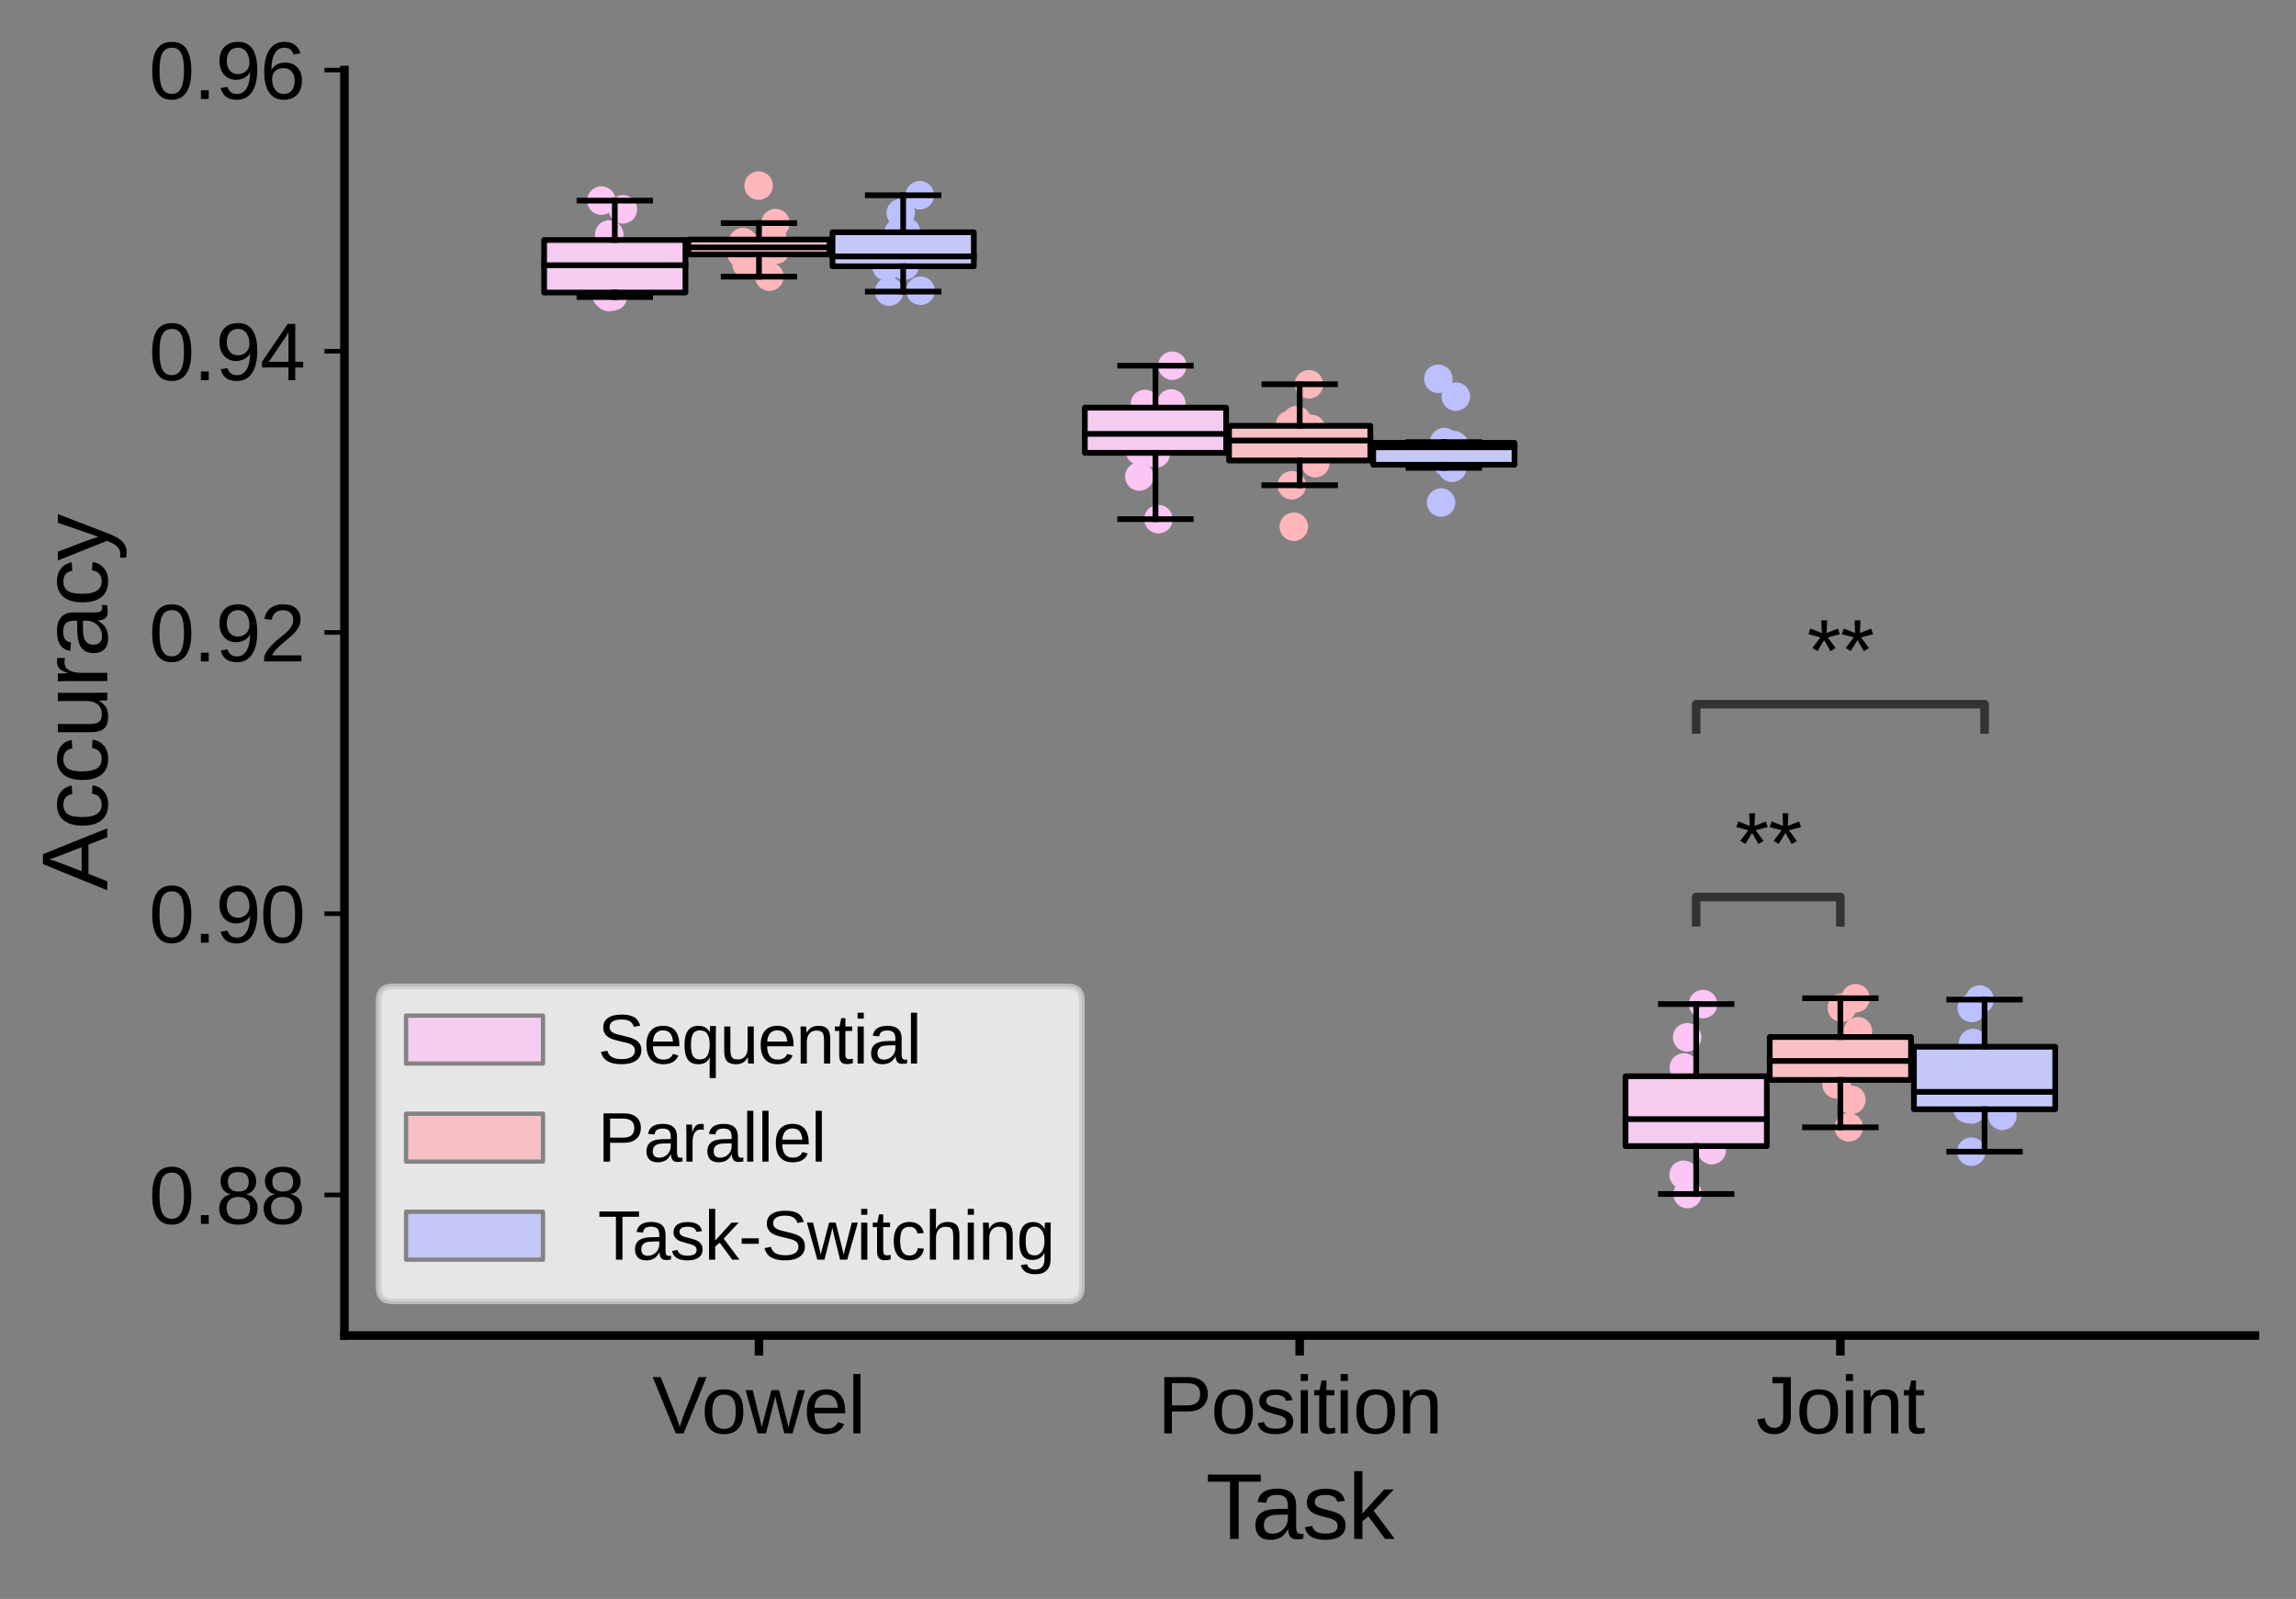<?xml version="1.0" encoding="utf-8" standalone="no"?>
<!DOCTYPE svg PUBLIC "-//W3C//DTD SVG 1.1//EN"
  "http://www.w3.org/Graphics/SVG/1.1/DTD/svg11.dtd">
<svg xmlns:xlink="http://www.w3.org/1999/xlink" width="402.36pt" height="280.198pt" viewBox="0 0 402.36 280.198" xmlns="http://www.w3.org/2000/svg" version="1.1">
 <rect x="0" y="0" width="402.36" height="280.198" fill="#808080" stroke="none"/>
 <defs>
  <style type="text/css">*{stroke-linejoin: round; stroke-linecap: butt}</style>
 </defs>
 <g id="figure_1">
  <g id="patch_1">
   <path d="M 0 280.198 
L 402.36 280.198 
L 402.36 0 
L 0 0 
L 0 280.198 
z
" style="fill: none"/>
  </g>
  <g id="axes_1">
   <g id="patch_2">
    <path d="M 60.36 234.033 
L 395.16 234.033 
L 395.16 12.273 
L 60.36 12.273 
L 60.36 234.033 
z
" style="fill: none"/>
   </g>
   <g id="PathCollection_1">
    <defs>
     <path id="C0_0_2c1770c66d" d="M 0 2.5 
C 0.663 2.5 1.299 2.237 1.768 1.768 
C 2.237 1.299 2.5 0.663 2.5 -0 
C 2.5 -0.663 2.237 -1.299 1.768 -1.768 
C 1.299 -2.237 0.663 -2.5 0 -2.5 
C -0.663 -2.5 -1.299 -2.237 -1.768 -1.768 
C -2.237 -1.299 -2.5 -0.663 -2.5 0 
C -2.5 0.663 -2.237 1.299 -1.768 1.768 
C -1.299 2.237 -0.663 2.5 0 2.5 
z
"/>
    </defs>
    <g clip-path="url(#pf66faf4eb3)">
     <use xlink:href="#C0_0_2c1770c66d" x="106.767" y="41.099" style="fill: #fbc5f4"/>
    </g>
    <g clip-path="url(#pf66faf4eb3)">
     <use xlink:href="#C0_0_2c1770c66d" x="106.817" y="50.22" style="fill: #fbc5f4"/>
    </g>
    <g clip-path="url(#pf66faf4eb3)">
     <use xlink:href="#C0_0_2c1770c66d" x="106.615" y="47.174" style="fill: #fbc5f4"/>
    </g>
    <g clip-path="url(#pf66faf4eb3)">
     <use xlink:href="#C0_0_2c1770c66d" x="105.384" y="35.152" style="fill: #fbc5f4"/>
    </g>
    <g clip-path="url(#pf66faf4eb3)">
     <use xlink:href="#C0_0_2c1770c66d" x="109.16" y="36.686" style="fill: #fbc5f4"/>
    </g>
    <g clip-path="url(#pf66faf4eb3)">
     <use xlink:href="#C0_0_2c1770c66d" x="106.223" y="51.611" style="fill: #fbc5f4"/>
    </g>
    <g clip-path="url(#pf66faf4eb3)">
     <use xlink:href="#C0_0_2c1770c66d" x="107.408" y="51.945" style="fill: #fbc5f4"/>
    </g>
    <g clip-path="url(#pf66faf4eb3)">
     <use xlink:href="#C0_0_2c1770c66d" x="109.134" y="44.919" style="fill: #fbc5f4"/>
    </g>
    <g clip-path="url(#pf66faf4eb3)">
     <use xlink:href="#C0_0_2c1770c66d" x="110.571" y="45.788" style="fill: #fbc5f4"/>
    </g>
    <g clip-path="url(#pf66faf4eb3)">
     <use xlink:href="#C0_0_2c1770c66d" x="106.69" y="52.05" style="fill: #fbc5f4"/>
    </g>
   </g>
   <g id="PathCollection_2">
    <defs>
     <path id="C1_0_e99f016b3d" d="M 0 2.5 
C 0.663 2.5 1.299 2.237 1.768 1.768 
C 2.237 1.299 2.5 0.663 2.5 -0 
C 2.5 -0.663 2.237 -1.299 1.768 -1.768 
C 1.299 -2.237 0.663 -2.5 0 -2.5 
C -0.663 -2.5 -1.299 -2.237 -1.768 -1.768 
C -2.237 -1.299 -2.5 -0.663 -2.5 0 
C -2.5 0.663 -2.237 1.299 -1.768 1.768 
C -1.299 2.237 -0.663 2.5 0 2.5 
z
"/>
    </defs>
    <g clip-path="url(#pf66faf4eb3)">
     <use xlink:href="#C1_0_e99f016b3d" x="135.886" y="39.093" style="fill: #ffb7bc"/>
    </g>
    <g clip-path="url(#pf66faf4eb3)">
     <use xlink:href="#C1_0_e99f016b3d" x="133.154" y="44.652" style="fill: #ffb7bc"/>
    </g>
    <g clip-path="url(#pf66faf4eb3)">
     <use xlink:href="#C1_0_e99f016b3d" x="134.835" y="48.478" style="fill: #ffb7bc"/>
    </g>
    <g clip-path="url(#pf66faf4eb3)">
     <use xlink:href="#C1_0_e99f016b3d" x="132.936" y="32.527" style="fill: #ffb7bc"/>
    </g>
    <g clip-path="url(#pf66faf4eb3)">
     <use xlink:href="#C1_0_e99f016b3d" x="130.829" y="46.269" style="fill: #ffb7bc"/>
    </g>
    <g clip-path="url(#pf66faf4eb3)">
     <use xlink:href="#C1_0_e99f016b3d" x="130.756" y="42.955" style="fill: #ffb7bc"/>
    </g>
    <g clip-path="url(#pf66faf4eb3)">
     <use xlink:href="#C1_0_e99f016b3d" x="135.952" y="43.753" style="fill: #ffb7bc"/>
    </g>
    <g clip-path="url(#pf66faf4eb3)">
     <use xlink:href="#C1_0_e99f016b3d" x="130.194" y="42.427" style="fill: #ffb7bc"/>
    </g>
    <g clip-path="url(#pf66faf4eb3)">
     <use xlink:href="#C1_0_e99f016b3d" x="129.95" y="44.38" style="fill: #ffb7bc"/>
    </g>
    <g clip-path="url(#pf66faf4eb3)">
     <use xlink:href="#C1_0_e99f016b3d" x="135.36" y="41.832" style="fill: #ffb7bc"/>
    </g>
   </g>
   <g id="PathCollection_3">
    <defs>
     <path id="C2_0_ebc95c1032" d="M 0 2.5 
C 0.663 2.5 1.299 2.237 1.768 1.768 
C 2.237 1.299 2.5 0.663 2.5 -0 
C 2.5 -0.663 2.237 -1.299 1.768 -1.768 
C 1.299 -2.237 0.663 -2.5 0 -2.5 
C -0.663 -2.5 -1.299 -2.237 -1.768 -1.768 
C -2.237 -1.299 -2.5 -0.663 -2.5 0 
C -2.5 0.663 -2.237 1.299 -1.768 1.768 
C -1.299 2.237 -0.663 2.5 0 2.5 
z
"/>
    </defs>
    <g clip-path="url(#pf66faf4eb3)">
     <use xlink:href="#C2_0_ebc95c1032" x="157.437" y="40.823" style="fill: #bdc0ff"/>
    </g>
    <g clip-path="url(#pf66faf4eb3)">
     <use xlink:href="#C2_0_ebc95c1032" x="155.814" y="51.101" style="fill: #bdc0ff"/>
    </g>
    <g clip-path="url(#pf66faf4eb3)">
     <use xlink:href="#C2_0_ebc95c1032" x="161.319" y="50.946" style="fill: #bdc0ff"/>
    </g>
    <g clip-path="url(#pf66faf4eb3)">
     <use xlink:href="#C2_0_ebc95c1032" x="161.183" y="34.217" style="fill: #bdc0ff"/>
    </g>
    <g clip-path="url(#pf66faf4eb3)">
     <use xlink:href="#C2_0_ebc95c1032" x="157.847" y="37.329" style="fill: #bdc0ff"/>
    </g>
    <g clip-path="url(#pf66faf4eb3)">
     <use xlink:href="#C2_0_ebc95c1032" x="158.209" y="43.939" style="fill: #bdc0ff"/>
    </g>
    <g clip-path="url(#pf66faf4eb3)">
     <use xlink:href="#C2_0_ebc95c1032" x="155.359" y="46.705" style="fill: #bdc0ff"/>
    </g>
    <g clip-path="url(#pf66faf4eb3)">
     <use xlink:href="#C2_0_ebc95c1032" x="158.547" y="46.532" style="fill: #bdc0ff"/>
    </g>
    <g clip-path="url(#pf66faf4eb3)">
     <use xlink:href="#C2_0_ebc95c1032" x="155.867" y="45.931" style="fill: #bdc0ff"/>
    </g>
    <g clip-path="url(#pf66faf4eb3)">
     <use xlink:href="#C2_0_ebc95c1032" x="158.802" y="40.662" style="fill: #bdc0ff"/>
    </g>
   </g>
   <g id="PathCollection_4">
    <defs>
     <path id="C3_0_8f292980c6" d="M 0 2.5 
C 0.663 2.5 1.299 2.237 1.768 1.768 
C 2.237 1.299 2.5 0.663 2.5 -0 
C 2.5 -0.663 2.237 -1.299 1.768 -1.768 
C 1.299 -2.237 0.663 -2.5 0 -2.5 
C -0.663 -2.5 -1.299 -2.237 -1.768 -1.768 
C -2.237 -1.299 -2.5 -0.663 -2.5 0 
C -2.5 0.663 -2.237 1.299 -1.768 1.768 
C -1.299 2.237 -0.663 2.5 0 2.5 
z
"/>
    </defs>
    <g clip-path="url(#pf66faf4eb3)">
     <use xlink:href="#C3_0_8f292980c6" x="205.437" y="73.378" style="fill: #fbc5f4"/>
    </g>
    <g clip-path="url(#pf66faf4eb3)">
     <use xlink:href="#C3_0_8f292980c6" x="199.663" y="83.499" style="fill: #fbc5f4"/>
    </g>
    <g clip-path="url(#pf66faf4eb3)">
     <use xlink:href="#C3_0_8f292980c6" x="202.545" y="79.471" style="fill: #fbc5f4"/>
    </g>
    <g clip-path="url(#pf66faf4eb3)">
     <use xlink:href="#C3_0_8f292980c6" x="204.574" y="75.898" style="fill: #fbc5f4"/>
    </g>
    <g clip-path="url(#pf66faf4eb3)">
     <use xlink:href="#C3_0_8f292980c6" x="205.442" y="64.085" style="fill: #fbc5f4"/>
    </g>
    <g clip-path="url(#pf66faf4eb3)">
     <use xlink:href="#C3_0_8f292980c6" x="203.944" y="76.165" style="fill: #fbc5f4"/>
    </g>
    <g clip-path="url(#pf66faf4eb3)">
     <use xlink:href="#C3_0_8f292980c6" x="205.251" y="70.701" style="fill: #fbc5f4"/>
    </g>
    <g clip-path="url(#pf66faf4eb3)">
     <use xlink:href="#C3_0_8f292980c6" x="203.006" y="90.973" style="fill: #fbc5f4"/>
    </g>
    <g clip-path="url(#pf66faf4eb3)">
     <use xlink:href="#C3_0_8f292980c6" x="199.752" y="79.012" style="fill: #fbc5f4"/>
    </g>
    <g clip-path="url(#pf66faf4eb3)">
     <use xlink:href="#C3_0_8f292980c6" x="200.644" y="70.791" style="fill: #fbc5f4"/>
    </g>
   </g>
   <g id="PathCollection_5">
    <defs>
     <path id="C4_0_1e01e821e0" d="M 0 2.5 
C 0.663 2.5 1.299 2.237 1.768 1.768 
C 2.237 1.299 2.5 0.663 2.5 -0 
C 2.5 -0.663 2.237 -1.299 1.768 -1.768 
C 1.299 -2.237 0.663 -2.5 0 -2.5 
C -0.663 -2.5 -1.299 -2.237 -1.768 -1.768 
C -2.237 -1.299 -2.5 -0.663 -2.5 0 
C -2.5 0.663 -2.237 1.299 -1.768 1.768 
C -1.299 2.237 -0.663 2.5 0 2.5 
z
"/>
    </defs>
    <g clip-path="url(#pf66faf4eb3)">
     <use xlink:href="#C4_0_1e01e821e0" x="227.231" y="73.628" style="fill: #ffb7bc"/>
    </g>
    <g clip-path="url(#pf66faf4eb3)">
     <use xlink:href="#C4_0_1e01e821e0" x="226.048" y="74.444" style="fill: #ffb7bc"/>
    </g>
    <g clip-path="url(#pf66faf4eb3)">
     <use xlink:href="#C4_0_1e01e821e0" x="229.767" y="75.139" style="fill: #ffb7bc"/>
    </g>
    <g clip-path="url(#pf66faf4eb3)">
     <use xlink:href="#C4_0_1e01e821e0" x="225.295" y="77.152" style="fill: #ffb7bc"/>
    </g>
    <g clip-path="url(#pf66faf4eb3)">
     <use xlink:href="#C4_0_1e01e821e0" x="229.391" y="67.335" style="fill: #ffb7bc"/>
    </g>
    <g clip-path="url(#pf66faf4eb3)">
     <use xlink:href="#C4_0_1e01e821e0" x="228.171" y="77.242" style="fill: #ffb7bc"/>
    </g>
    <g clip-path="url(#pf66faf4eb3)">
     <use xlink:href="#C4_0_1e01e821e0" x="226.38" y="85.032" style="fill: #ffb7bc"/>
    </g>
    <g clip-path="url(#pf66faf4eb3)">
     <use xlink:href="#C4_0_1e01e821e0" x="226.731" y="92.302" style="fill: #ffb7bc"/>
    </g>
    <g clip-path="url(#pf66faf4eb3)">
     <use xlink:href="#C4_0_1e01e821e0" x="230.489" y="81.163" style="fill: #ffb7bc"/>
    </g>
    <g clip-path="url(#pf66faf4eb3)">
     <use xlink:href="#C4_0_1e01e821e0" x="229.488" y="79.301" style="fill: #ffb7bc"/>
    </g>
   </g>
   <g id="PathCollection_6">
    <defs>
     <path id="C5_0_9af776d0d1" d="M 0 2.5 
C 0.663 2.5 1.299 2.237 1.768 1.768 
C 2.237 1.299 2.5 0.663 2.5 -0 
C 2.5 -0.663 2.237 -1.299 1.768 -1.768 
C 1.299 -2.237 0.663 -2.5 0 -2.5 
C -0.663 -2.5 -1.299 -2.237 -1.768 -1.768 
C -2.237 -1.299 -2.5 -0.663 -2.5 0 
C -2.5 0.663 -2.237 1.299 -1.768 1.768 
C -1.299 2.237 -0.663 2.5 0 2.5 
z
"/>
    </defs>
    <g clip-path="url(#pf66faf4eb3)">
     <use xlink:href="#C5_0_9af776d0d1" x="252.051" y="66.378" style="fill: #bdc0ff"/>
    </g>
    <g clip-path="url(#pf66faf4eb3)">
     <use xlink:href="#C5_0_9af776d0d1" x="252.662" y="78.448" style="fill: #bdc0ff"/>
    </g>
    <g clip-path="url(#pf66faf4eb3)">
     <use xlink:href="#C5_0_9af776d0d1" x="254.552" y="81.622" style="fill: #bdc0ff"/>
    </g>
    <g clip-path="url(#pf66faf4eb3)">
     <use xlink:href="#C5_0_9af776d0d1" x="254.488" y="81.976" style="fill: #bdc0ff"/>
    </g>
    <g clip-path="url(#pf66faf4eb3)">
     <use xlink:href="#C5_0_9af776d0d1" x="255.123" y="69.496" style="fill: #bdc0ff"/>
    </g>
    <g clip-path="url(#pf66faf4eb3)">
     <use xlink:href="#C5_0_9af776d0d1" x="253.424" y="80.892" style="fill: #bdc0ff"/>
    </g>
    <g clip-path="url(#pf66faf4eb3)">
     <use xlink:href="#C5_0_9af776d0d1" x="253.094" y="77.475" style="fill: #bdc0ff"/>
    </g>
    <g clip-path="url(#pf66faf4eb3)">
     <use xlink:href="#C5_0_9af776d0d1" x="252.538" y="88.062" style="fill: #bdc0ff"/>
    </g>
    <g clip-path="url(#pf66faf4eb3)">
     <use xlink:href="#C5_0_9af776d0d1" x="255.018" y="78.311" style="fill: #bdc0ff"/>
    </g>
    <g clip-path="url(#pf66faf4eb3)">
     <use xlink:href="#C5_0_9af776d0d1" x="254.743" y="77.989" style="fill: #bdc0ff"/>
    </g>
   </g>
   <g id="PathCollection_7">
    <defs>
     <path id="C6_0_e723e85bd4" d="M 0 2.5 
C 0.663 2.5 1.299 2.237 1.768 1.768 
C 2.237 1.299 2.5 0.663 2.5 -0 
C 2.5 -0.663 2.237 -1.299 1.768 -1.768 
C 1.299 -2.237 0.663 -2.5 0 -2.5 
C -0.663 -2.5 -1.299 -2.237 -1.768 -1.768 
C -2.237 -1.299 -2.5 -0.663 -2.5 0 
C -2.5 0.663 -2.237 1.299 -1.768 1.768 
C -1.299 2.237 -0.663 2.5 0 2.5 
z
"/>
    </defs>
    <g clip-path="url(#pf66faf4eb3)">
     <use xlink:href="#C6_0_e723e85bd4" x="295.09" y="187.057" style="fill: #fbc5f4"/>
    </g>
    <g clip-path="url(#pf66faf4eb3)">
     <use xlink:href="#C6_0_e723e85bd4" x="295.04" y="205.861" style="fill: #fbc5f4"/>
    </g>
    <g clip-path="url(#pf66faf4eb3)">
     <use xlink:href="#C6_0_e723e85bd4" x="297.3" y="198.61" style="fill: #fbc5f4"/>
    </g>
    <g clip-path="url(#pf66faf4eb3)">
     <use xlink:href="#C6_0_e723e85bd4" x="295.663" y="181.772" style="fill: #fbc5f4"/>
    </g>
    <g clip-path="url(#pf66faf4eb3)">
     <use xlink:href="#C6_0_e723e85bd4" x="298.448" y="175.948" style="fill: #fbc5f4"/>
    </g>
    <g clip-path="url(#pf66faf4eb3)">
     <use xlink:href="#C6_0_e723e85bd4" x="299.976" y="201.552" style="fill: #fbc5f4"/>
    </g>
    <g clip-path="url(#pf66faf4eb3)">
     <use xlink:href="#C6_0_e723e85bd4" x="295.194" y="193.612" style="fill: #fbc5f4"/>
    </g>
    <g clip-path="url(#pf66faf4eb3)">
     <use xlink:href="#C6_0_e723e85bd4" x="295.725" y="209.236" style="fill: #fbc5f4"/>
    </g>
    <g clip-path="url(#pf66faf4eb3)">
     <use xlink:href="#C6_0_e723e85bd4" x="296.66" y="198.689" style="fill: #fbc5f4"/>
    </g>
    <g clip-path="url(#pf66faf4eb3)">
     <use xlink:href="#C6_0_e723e85bd4" x="295.632" y="193.239" style="fill: #fbc5f4"/>
    </g>
   </g>
   <g id="PathCollection_8">
    <defs>
     <path id="C7_0_20e7d59faa" d="M 0 2.5 
C 0.663 2.5 1.299 2.237 1.768 1.768 
C 2.237 1.299 2.5 0.663 2.5 -0 
C 2.5 -0.663 2.237 -1.299 1.768 -1.768 
C 1.299 -2.237 0.663 -2.5 0 -2.5 
C -0.663 -2.5 -1.299 -2.237 -1.768 -1.768 
C -2.237 -1.299 -2.5 -0.663 -2.5 0 
C -2.5 0.663 -2.237 1.299 -1.768 1.768 
C -1.299 2.237 -0.663 2.5 0 2.5 
z
"/>
    </defs>
    <g clip-path="url(#pf66faf4eb3)">
     <use xlink:href="#C7_0_20e7d59faa" x="322.763" y="176.6" style="fill: #ffb7bc"/>
    </g>
    <g clip-path="url(#pf66faf4eb3)">
     <use xlink:href="#C7_0_20e7d59faa" x="320.622" y="186.404" style="fill: #ffb7bc"/>
    </g>
    <g clip-path="url(#pf66faf4eb3)">
     <use xlink:href="#C7_0_20e7d59faa" x="320.284" y="186.918" style="fill: #ffb7bc"/>
    </g>
    <g clip-path="url(#pf66faf4eb3)">
     <use xlink:href="#C7_0_20e7d59faa" x="325.169" y="174.931" style="fill: #ffb7bc"/>
    </g>
    <g clip-path="url(#pf66faf4eb3)">
     <use xlink:href="#C7_0_20e7d59faa" x="325.587" y="180.724" style="fill: #ffb7bc"/>
    </g>
    <g clip-path="url(#pf66faf4eb3)">
     <use xlink:href="#C7_0_20e7d59faa" x="324.466" y="184.704" style="fill: #ffb7bc"/>
    </g>
    <g clip-path="url(#pf66faf4eb3)">
     <use xlink:href="#C7_0_20e7d59faa" x="324.435" y="192.726" style="fill: #ffb7bc"/>
    </g>
    <g clip-path="url(#pf66faf4eb3)">
     <use xlink:href="#C7_0_20e7d59faa" x="323.984" y="197.548" style="fill: #ffb7bc"/>
    </g>
    <g clip-path="url(#pf66faf4eb3)">
     <use xlink:href="#C7_0_20e7d59faa" x="321.85" y="190.016" style="fill: #ffb7bc"/>
    </g>
    <g clip-path="url(#pf66faf4eb3)">
     <use xlink:href="#C7_0_20e7d59faa" x="323.445" y="185.432" style="fill: #ffb7bc"/>
    </g>
   </g>
   <g id="PathCollection_9">
    <defs>
     <path id="C8_0_6ee8bd2071" d="M 0 2.5 
C 0.663 2.5 1.299 2.237 1.768 1.768 
C 2.237 1.299 2.5 0.663 2.5 -0 
C 2.5 -0.663 2.237 -1.299 1.768 -1.768 
C 1.299 -2.237 0.663 -2.5 0 -2.5 
C -0.663 -2.5 -1.299 -2.237 -1.768 -1.768 
C -2.237 -1.299 -2.5 -0.663 -2.5 0 
C -2.5 0.663 -2.237 1.299 -1.768 1.768 
C -1.299 2.237 -0.663 2.5 0 2.5 
z
"/>
    </defs>
    <g clip-path="url(#pf66faf4eb3)">
     <use xlink:href="#C8_0_6ee8bd2071" x="346.908" y="175.169" style="fill: #bdc0ff"/>
    </g>
    <g clip-path="url(#pf66faf4eb3)">
     <use xlink:href="#C8_0_6ee8bd2071" x="344.784" y="194.285" style="fill: #bdc0ff"/>
    </g>
    <g clip-path="url(#pf66faf4eb3)">
     <use xlink:href="#C8_0_6ee8bd2071" x="350.899" y="195.534" style="fill: #bdc0ff"/>
    </g>
    <g clip-path="url(#pf66faf4eb3)">
     <use xlink:href="#C8_0_6ee8bd2071" x="345.774" y="182.774" style="fill: #bdc0ff"/>
    </g>
    <g clip-path="url(#pf66faf4eb3)">
     <use xlink:href="#C8_0_6ee8bd2071" x="345.537" y="176.633" style="fill: #bdc0ff"/>
    </g>
    <g clip-path="url(#pf66faf4eb3)">
     <use xlink:href="#C8_0_6ee8bd2071" x="346.805" y="191.209" style="fill: #bdc0ff"/>
    </g>
    <g clip-path="url(#pf66faf4eb3)">
     <use xlink:href="#C8_0_6ee8bd2071" x="348.864" y="191.456" style="fill: #bdc0ff"/>
    </g>
    <g clip-path="url(#pf66faf4eb3)">
     <use xlink:href="#C8_0_6ee8bd2071" x="345.464" y="201.815" style="fill: #bdc0ff"/>
    </g>
    <g clip-path="url(#pf66faf4eb3)">
     <use xlink:href="#C8_0_6ee8bd2071" x="345.496" y="194.411" style="fill: #bdc0ff"/>
    </g>
    <g clip-path="url(#pf66faf4eb3)">
     <use xlink:href="#C8_0_6ee8bd2071" x="346.291" y="185.397" style="fill: #bdc0ff"/>
    </g>
   </g>
   <g id="patch_3">
    <path d="M 95.356 51.263 
L 120.119 51.263 
L 120.119 42.054 
L 95.356 42.054 
L 95.356 51.263 
z
" clip-path="url(#pf66faf4eb3)" style="fill: #f4ccef; stroke: #000000; stroke-linejoin: miter"/>
   </g>
   <g id="patch_4">
    <path d="M 120.624 44.584 
L 145.387 44.584 
L 145.387 41.981 
L 120.624 41.981 
L 120.624 44.584 
z
" clip-path="url(#pf66faf4eb3)" style="fill: #f6c0c4; stroke: #000000; stroke-linejoin: miter"/>
   </g>
   <g id="patch_5">
    <path d="M 145.892 46.662 
L 170.655 46.662 
L 170.655 40.702 
L 145.892 40.702 
L 145.892 46.662 
z
" clip-path="url(#pf66faf4eb3)" style="fill: #c5c7f7; stroke: #000000; stroke-linejoin: miter"/>
   </g>
   <g id="patch_6">
    <path d="M 190.111 79.356 
L 214.874 79.356 
L 214.874 71.437 
L 190.111 71.437 
L 190.111 79.356 
z
" clip-path="url(#pf66faf4eb3)" style="fill: #f4ccef; stroke: #000000; stroke-linejoin: miter"/>
   </g>
   <g id="patch_7">
    <path d="M 215.379 80.697 
L 240.142 80.697 
L 240.142 74.618 
L 215.379 74.618 
L 215.379 80.697 
z
" clip-path="url(#pf66faf4eb3)" style="fill: #f6c0c4; stroke: #000000; stroke-linejoin: miter"/>
   </g>
   <g id="patch_8">
    <path d="M 240.647 81.44 
L 265.41 81.44 
L 265.41 77.603 
L 240.647 77.603 
L 240.647 81.44 
z
" clip-path="url(#pf66faf4eb3)" style="fill: #c5c7f7; stroke: #000000; stroke-linejoin: miter"/>
   </g>
   <g id="patch_9">
    <path d="M 284.866 200.836 
L 309.628 200.836 
L 309.628 188.602 
L 284.866 188.602 
L 284.866 200.836 
z
" clip-path="url(#pf66faf4eb3)" style="fill: #f4ccef; stroke: #000000; stroke-linejoin: miter"/>
   </g>
   <g id="patch_10">
    <path d="M 310.134 189.242 
L 334.896 189.242 
L 334.896 181.719 
L 310.134 181.719 
L 310.134 189.242 
z
" clip-path="url(#pf66faf4eb3)" style="fill: #f6c0c4; stroke: #000000; stroke-linejoin: miter"/>
   </g>
   <g id="patch_11">
    <path d="M 335.402 194.379 
L 360.164 194.379 
L 360.164 183.43 
L 335.402 183.43 
L 335.402 194.379 
z
" clip-path="url(#pf66faf4eb3)" style="fill: #c5c7f7; stroke: #000000; stroke-linejoin: miter"/>
   </g>
   <g id="patch_12">
    <path d="M 133.006 2377.713 
L 133.006 2377.713 
L 133.006 2377.713 
L 133.006 2377.713 
z
" clip-path="url(#pf66faf4eb3)" style="fill: #f4ccef; stroke: #838383; stroke-width: 0.75; stroke-linejoin: miter"/>
   </g>
   <g id="patch_13">
    <path d="M 133.006 2377.713 
L 133.006 2377.713 
L 133.006 2377.713 
L 133.006 2377.713 
z
" clip-path="url(#pf66faf4eb3)" style="fill: #f6c0c4; stroke: #838383; stroke-width: 0.75; stroke-linejoin: miter"/>
   </g>
   <g id="patch_14">
    <path d="M 133.006 2377.713 
L 133.006 2377.713 
L 133.006 2377.713 
L 133.006 2377.713 
z
" clip-path="url(#pf66faf4eb3)" style="fill: #c5c7f7; stroke: #838383; stroke-width: 0.75; stroke-linejoin: miter"/>
   </g>
   <g id="PathCollection_10"/>
   <g id="PathCollection_11"/>
   <g id="PathCollection_12"/>
   <g id="matplotlib.axis_1">
    <g id="xtick_1">
     <g id="line2d_1">
      <defs>
       <path id="m625a33686d" d="M 0 0 
L 0 3.5 
" style="stroke: #000000; stroke-width: 1.5"/>
      </defs>
      <g>
       <use xlink:href="#m625a33686d" x="133.006" y="234.033" style="stroke: #000000; stroke-width: 1.5"/>
      </g>
     </g>
     <g id="text_1">
      <!-- Vowel -->
      <g transform="translate(114.325 251.178) scale(0.14 -0.14)">
       <defs>
        <path id="LiberationSans-56" d="M 2444 0 
L 1825 0 
L 28 4403 
L 656 4403 
L 1875 1303 
L 2138 525 
L 2400 1303 
L 3613 4403 
L 4241 4403 
L 2444 0 
z
" transform="scale(0.016)"/>
        <path id="LiberationSans-6f" d="M 3291 1694 
Q 3291 806 2900 371 
Q 2509 -63 1766 -63 
Q 1025 -63 647 389 
Q 269 841 269 1694 
Q 269 3444 1784 3444 
Q 2559 3444 2925 3017 
Q 3291 2591 3291 1694 
z
M 2700 1694 
Q 2700 2394 2492 2711 
Q 2284 3028 1794 3028 
Q 1300 3028 1079 2704 
Q 859 2381 859 1694 
Q 859 1025 1076 689 
Q 1294 353 1759 353 
Q 2266 353 2483 678 
Q 2700 1003 2700 1694 
z
" transform="scale(0.016)"/>
        <path id="LiberationSans-77" d="M 3669 0 
L 3016 0 
L 2425 2391 
L 2313 2919 
Q 2284 2778 2225 2514 
Q 2166 2250 1588 0 
L 938 0 
L -9 3381 
L 547 3381 
L 1119 1084 
Q 1141 1009 1253 466 
L 1306 697 
L 2013 3381 
L 2616 3381 
L 3206 1059 
L 3350 466 
L 3447 900 
L 4088 3381 
L 4638 3381 
L 3669 0 
z
" transform="scale(0.016)"/>
        <path id="LiberationSans-65" d="M 863 1572 
Q 863 991 1103 675 
Q 1344 359 1806 359 
Q 2172 359 2392 506 
Q 2613 653 2691 878 
L 3184 738 
Q 2881 -63 1806 -63 
Q 1056 -63 664 384 
Q 272 831 272 1713 
Q 272 2550 664 2997 
Q 1056 3444 1784 3444 
Q 3275 3444 3275 1647 
L 3275 1572 
L 863 1572 
z
M 2694 2003 
Q 2647 2538 2422 2783 
Q 2197 3028 1775 3028 
Q 1366 3028 1127 2754 
Q 888 2481 869 2003 
L 2694 2003 
z
" transform="scale(0.016)"/>
        <path id="LiberationSans-6c" d="M 431 0 
L 431 4638 
L 994 4638 
L 994 0 
L 431 0 
z
" transform="scale(0.016)"/>
       </defs>
       <use xlink:href="#LiberationSans-56"/>
       <use xlink:href="#LiberationSans-6f" x="61.199"/>
       <use xlink:href="#LiberationSans-77" x="116.814"/>
       <use xlink:href="#LiberationSans-65" x="189.031"/>
       <use xlink:href="#LiberationSans-6c" x="244.646"/>
      </g>
     </g>
    </g>
    <g id="xtick_2">
     <g id="line2d_2">
      <g>
       <use xlink:href="#m625a33686d" x="227.76" y="234.033" style="stroke: #000000; stroke-width: 1.5"/>
      </g>
     </g>
     <g id="text_2">
      <!-- Position -->
      <g transform="translate(202.858 251.178) scale(0.14 -0.14)">
       <defs>
        <path id="LiberationSans-50" d="M 3931 3078 
Q 3931 2453 3523 2084 
Q 3116 1716 2416 1716 
L 1122 1716 
L 1122 0 
L 525 0 
L 525 4403 
L 2378 4403 
Q 3119 4403 3525 4056 
Q 3931 3709 3931 3078 
z
M 3331 3072 
Q 3331 3925 2306 3925 
L 1122 3925 
L 1122 2188 
L 2331 2188 
Q 3331 2188 3331 3072 
z
" transform="scale(0.016)"/>
        <path id="LiberationSans-73" d="M 2969 934 
Q 2969 456 2608 196 
Q 2247 -63 1597 -63 
Q 966 -63 623 145 
Q 281 353 178 794 
L 675 891 
Q 747 619 972 492 
Q 1197 366 1597 366 
Q 2025 366 2223 497 
Q 2422 628 2422 891 
Q 2422 1091 2284 1216 
Q 2147 1341 1841 1422 
L 1438 1528 
Q 953 1653 748 1773 
Q 544 1894 428 2066 
Q 313 2238 313 2488 
Q 313 2950 642 3192 
Q 972 3434 1603 3434 
Q 2163 3434 2492 3237 
Q 2822 3041 2909 2606 
L 2403 2544 
Q 2356 2769 2151 2889 
Q 1947 3009 1603 3009 
Q 1222 3009 1040 2893 
Q 859 2778 859 2544 
Q 859 2400 934 2306 
Q 1009 2213 1156 2147 
Q 1303 2081 1775 1966 
Q 2222 1853 2419 1758 
Q 2616 1663 2730 1547 
Q 2844 1431 2906 1279 
Q 2969 1128 2969 934 
z
" transform="scale(0.016)"/>
        <path id="LiberationSans-69" d="M 428 4100 
L 428 4638 
L 991 4638 
L 991 4100 
L 428 4100 
z
M 428 0 
L 428 3381 
L 991 3381 
L 991 0 
L 428 0 
z
" transform="scale(0.016)"/>
        <path id="LiberationSans-74" d="M 1731 25 
Q 1453 -50 1163 -50 
Q 488 -50 488 716 
L 488 2972 
L 97 2972 
L 97 3381 
L 509 3381 
L 675 4138 
L 1050 4138 
L 1050 3381 
L 1675 3381 
L 1675 2972 
L 1050 2972 
L 1050 838 
Q 1050 594 1129 495 
Q 1209 397 1406 397 
Q 1519 397 1731 441 
L 1731 25 
z
" transform="scale(0.016)"/>
        <path id="LiberationSans-6e" d="M 2578 0 
L 2578 2144 
Q 2578 2478 2512 2662 
Q 2447 2847 2303 2928 
Q 2159 3009 1881 3009 
Q 1475 3009 1240 2731 
Q 1006 2453 1006 1959 
L 1006 0 
L 444 0 
L 444 2659 
Q 444 3250 425 3381 
L 956 3381 
Q 959 3366 962 3297 
Q 966 3228 970 3139 
Q 975 3050 981 2803 
L 991 2803 
Q 1184 3153 1439 3298 
Q 1694 3444 2072 3444 
Q 2628 3444 2886 3167 
Q 3144 2891 3144 2253 
L 3144 0 
L 2578 0 
z
" transform="scale(0.016)"/>
       </defs>
       <use xlink:href="#LiberationSans-50"/>
       <use xlink:href="#LiberationSans-6f" x="66.699"/>
       <use xlink:href="#LiberationSans-73" x="122.314"/>
       <use xlink:href="#LiberationSans-69" x="172.314"/>
       <use xlink:href="#LiberationSans-74" x="194.531"/>
       <use xlink:href="#LiberationSans-69" x="222.314"/>
       <use xlink:href="#LiberationSans-6f" x="244.531"/>
       <use xlink:href="#LiberationSans-6e" x="300.146"/>
      </g>
     </g>
    </g>
    <g id="xtick_3">
     <g id="line2d_3">
      <g>
       <use xlink:href="#m625a33686d" x="322.515" y="234.033" style="stroke: #000000; stroke-width: 1.5"/>
      </g>
     </g>
     <g id="text_3">
      <!-- Joint -->
      <g transform="translate(307.73 251.178) scale(0.14 -0.14)">
       <defs>
        <path id="LiberationSans-4a" d="M 1428 -63 
Q 309 -63 100 1094 
L 684 1191 
Q 741 828 937 625 
Q 1134 422 1431 422 
Q 1756 422 1943 645 
Q 2131 869 2131 1300 
L 2131 3916 
L 1284 3916 
L 1284 4403 
L 2725 4403 
L 2725 1313 
Q 2725 672 2378 304 
Q 2031 -63 1428 -63 
z
" transform="scale(0.016)"/>
       </defs>
       <use xlink:href="#LiberationSans-4a"/>
       <use xlink:href="#LiberationSans-6f" x="50"/>
       <use xlink:href="#LiberationSans-69" x="105.615"/>
       <use xlink:href="#LiberationSans-6e" x="127.832"/>
       <use xlink:href="#LiberationSans-74" x="183.447"/>
      </g>
     </g>
    </g>
    <g id="text_4">
     <!-- Task -->
     <g transform="translate(211.315 269.678) scale(0.16 -0.16)">
      <defs>
       <path id="LiberationSans-54" d="M 2250 3916 
L 2250 0 
L 1656 0 
L 1656 3916 
L 144 3916 
L 144 4403 
L 3763 4403 
L 3763 3916 
L 2250 3916 
z
" transform="scale(0.016)"/>
       <path id="LiberationSans-61" d="M 1294 -63 
Q 784 -63 528 206 
Q 272 475 272 944 
Q 272 1469 617 1750 
Q 963 2031 1731 2050 
L 2491 2063 
L 2491 2247 
Q 2491 2659 2316 2837 
Q 2141 3016 1766 3016 
Q 1388 3016 1216 2887 
Q 1044 2759 1009 2478 
L 422 2531 
Q 566 3444 1778 3444 
Q 2416 3444 2737 3151 
Q 3059 2859 3059 2306 
L 3059 850 
Q 3059 600 3125 473 
Q 3191 347 3375 347 
Q 3456 347 3559 369 
L 3559 19 
Q 3347 -31 3125 -31 
Q 2813 -31 2670 133 
Q 2528 297 2509 647 
L 2491 647 
Q 2275 259 1989 98 
Q 1703 -63 1294 -63 
z
M 1422 359 
Q 1731 359 1972 500 
Q 2213 641 2352 886 
Q 2491 1131 2491 1391 
L 2491 1669 
L 1875 1656 
Q 1478 1650 1273 1575 
Q 1069 1500 959 1344 
Q 850 1188 850 934 
Q 850 659 998 509 
Q 1147 359 1422 359 
z
" transform="scale(0.016)"/>
       <path id="LiberationSans-6b" d="M 2550 0 
L 1406 1544 
L 994 1203 
L 994 0 
L 431 0 
L 431 4638 
L 994 4638 
L 994 1741 
L 2478 3381 
L 3138 3381 
L 1766 1928 
L 3209 0 
L 2550 0 
z
" transform="scale(0.016)"/>
      </defs>
      <use xlink:href="#LiberationSans-54"/>
      <use xlink:href="#LiberationSans-61" x="49.959"/>
      <use xlink:href="#LiberationSans-73" x="105.574"/>
      <use xlink:href="#LiberationSans-6b" x="155.574"/>
     </g>
    </g>
   </g>
   <g id="matplotlib.axis_2">
    <g id="ytick_1">
     <g id="line2d_4">
      <defs>
       <path id="mfa4d136f6d" d="M 0 0 
L -3.5 0 
" style="stroke: #000000; stroke-width: 0.8"/>
      </defs>
      <g>
       <use xlink:href="#mfa4d136f6d" x="60.36" y="209.393" style="stroke: #000000; stroke-width: 0.8"/>
      </g>
     </g>
     <g id="text_5">
      <!-- 0.88 -->
      <g transform="translate(26.115 214.466) scale(0.14 -0.14)">
       <defs>
        <path id="LiberationSans-30" d="M 3309 2203 
Q 3309 1100 2920 518 
Q 2531 -63 1772 -63 
Q 1013 -63 631 515 
Q 250 1094 250 2203 
Q 250 3338 620 3903 
Q 991 4469 1791 4469 
Q 2569 4469 2939 3897 
Q 3309 3325 3309 2203 
z
M 2738 2203 
Q 2738 3156 2517 3584 
Q 2297 4013 1791 4013 
Q 1272 4013 1045 3591 
Q 819 3169 819 2203 
Q 819 1266 1048 831 
Q 1278 397 1778 397 
Q 2275 397 2506 840 
Q 2738 1284 2738 2203 
z
" transform="scale(0.016)"/>
        <path id="LiberationSans-2e" d="M 584 0 
L 584 684 
L 1194 684 
L 1194 0 
L 584 0 
z
" transform="scale(0.016)"/>
        <path id="LiberationSans-38" d="M 3281 1228 
Q 3281 619 2893 278 
Q 2506 -63 1781 -63 
Q 1075 -63 676 271 
Q 278 606 278 1222 
Q 278 1653 525 1947 
Q 772 2241 1156 2303 
L 1156 2316 
Q 797 2400 589 2681 
Q 381 2963 381 3341 
Q 381 3844 757 4156 
Q 1134 4469 1769 4469 
Q 2419 4469 2795 4162 
Q 3172 3856 3172 3334 
Q 3172 2956 2962 2675 
Q 2753 2394 2391 2322 
L 2391 2309 
Q 2813 2241 3047 1952 
Q 3281 1663 3281 1228 
z
M 2588 3303 
Q 2588 4050 1769 4050 
Q 1372 4050 1164 3862 
Q 956 3675 956 3303 
Q 956 2925 1170 2726 
Q 1384 2528 1775 2528 
Q 2172 2528 2380 2711 
Q 2588 2894 2588 3303 
z
M 2697 1281 
Q 2697 1691 2453 1898 
Q 2209 2106 1769 2106 
Q 1341 2106 1100 1882 
Q 859 1659 859 1269 
Q 859 359 1788 359 
Q 2247 359 2472 579 
Q 2697 800 2697 1281 
z
" transform="scale(0.016)"/>
       </defs>
       <use xlink:href="#LiberationSans-30"/>
       <use xlink:href="#LiberationSans-2e" x="55.615"/>
       <use xlink:href="#LiberationSans-38" x="83.398"/>
       <use xlink:href="#LiberationSans-38" x="139.014"/>
      </g>
     </g>
    </g>
    <g id="ytick_2">
     <g id="line2d_5">
      <g>
       <use xlink:href="#mfa4d136f6d" x="60.36" y="160.113" style="stroke: #000000; stroke-width: 0.8"/>
      </g>
     </g>
     <g id="text_6">
      <!-- 0.90 -->
      <g transform="translate(26.115 165.186) scale(0.14 -0.14)">
       <defs>
        <path id="LiberationSans-39" d="M 3256 2291 
Q 3256 1156 2842 546 
Q 2428 -63 1663 -63 
Q 1147 -63 836 154 
Q 525 372 391 856 
L 928 941 
Q 1097 391 1672 391 
Q 2156 391 2422 841 
Q 2688 1291 2700 2125 
Q 2575 1844 2272 1673 
Q 1969 1503 1606 1503 
Q 1013 1503 656 1909 
Q 300 2316 300 2988 
Q 300 3678 687 4073 
Q 1075 4469 1766 4469 
Q 2500 4469 2878 3925 
Q 3256 3381 3256 2291 
z
M 2644 2834 
Q 2644 3366 2400 3689 
Q 2156 4013 1747 4013 
Q 1341 4013 1106 3736 
Q 872 3459 872 2988 
Q 872 2506 1106 2226 
Q 1341 1947 1741 1947 
Q 1984 1947 2193 2058 
Q 2403 2169 2523 2372 
Q 2644 2575 2644 2834 
z
" transform="scale(0.016)"/>
       </defs>
       <use xlink:href="#LiberationSans-30"/>
       <use xlink:href="#LiberationSans-2e" x="55.615"/>
       <use xlink:href="#LiberationSans-39" x="83.398"/>
       <use xlink:href="#LiberationSans-30" x="139.014"/>
      </g>
     </g>
    </g>
    <g id="ytick_3">
     <g id="line2d_6">
      <g>
       <use xlink:href="#mfa4d136f6d" x="60.36" y="110.833" style="stroke: #000000; stroke-width: 0.8"/>
      </g>
     </g>
     <g id="text_7">
      <!-- 0.92 -->
      <g transform="translate(26.115 115.906) scale(0.14 -0.14)">
       <defs>
        <path id="LiberationSans-32" d="M 322 0 
L 322 397 
Q 481 763 711 1042 
Q 941 1322 1194 1548 
Q 1447 1775 1695 1969 
Q 1944 2163 2144 2356 
Q 2344 2550 2467 2762 
Q 2591 2975 2591 3244 
Q 2591 3606 2378 3806 
Q 2166 4006 1788 4006 
Q 1428 4006 1195 3811 
Q 963 3616 922 3263 
L 347 3316 
Q 409 3844 795 4156 
Q 1181 4469 1788 4469 
Q 2453 4469 2811 4155 
Q 3169 3841 3169 3263 
Q 3169 3006 3051 2753 
Q 2934 2500 2703 2247 
Q 2472 1994 1819 1463 
Q 1459 1169 1246 933 
Q 1034 697 941 478 
L 3238 478 
L 3238 0 
L 322 0 
z
" transform="scale(0.016)"/>
       </defs>
       <use xlink:href="#LiberationSans-30"/>
       <use xlink:href="#LiberationSans-2e" x="55.615"/>
       <use xlink:href="#LiberationSans-39" x="83.398"/>
       <use xlink:href="#LiberationSans-32" x="139.014"/>
      </g>
     </g>
    </g>
    <g id="ytick_4">
     <g id="line2d_7">
      <g>
       <use xlink:href="#mfa4d136f6d" x="60.36" y="61.553" style="stroke: #000000; stroke-width: 0.8"/>
      </g>
     </g>
     <g id="text_8">
      <!-- 0.94 -->
      <g transform="translate(26.115 66.626) scale(0.14 -0.14)">
       <defs>
        <path id="LiberationSans-34" d="M 2753 997 
L 2753 0 
L 2222 0 
L 2222 997 
L 147 997 
L 147 1434 
L 2163 4403 
L 2753 4403 
L 2753 1441 
L 3372 1441 
L 3372 997 
L 2753 997 
z
M 2222 3769 
Q 2216 3750 2134 3603 
Q 2053 3456 2013 3397 
L 884 1734 
L 716 1503 
L 666 1441 
L 2222 1441 
L 2222 3769 
z
" transform="scale(0.016)"/>
       </defs>
       <use xlink:href="#LiberationSans-30"/>
       <use xlink:href="#LiberationSans-2e" x="55.615"/>
       <use xlink:href="#LiberationSans-39" x="83.398"/>
       <use xlink:href="#LiberationSans-34" x="139.014"/>
      </g>
     </g>
    </g>
    <g id="ytick_5">
     <g id="line2d_8">
      <g>
       <use xlink:href="#mfa4d136f6d" x="60.36" y="12.273" style="stroke: #000000; stroke-width: 0.8"/>
      </g>
     </g>
     <g id="text_9">
      <!-- 0.96 -->
      <g transform="translate(26.115 17.346) scale(0.14 -0.14)">
       <defs>
        <path id="LiberationSans-36" d="M 3278 1441 
Q 3278 744 2900 340 
Q 2522 -63 1856 -63 
Q 1113 -63 719 490 
Q 325 1044 325 2100 
Q 325 3244 734 3856 
Q 1144 4469 1900 4469 
Q 2897 4469 3156 3572 
L 2619 3475 
Q 2453 4013 1894 4013 
Q 1413 4013 1148 3564 
Q 884 3116 884 2266 
Q 1038 2550 1316 2698 
Q 1594 2847 1953 2847 
Q 2563 2847 2920 2465 
Q 3278 2084 3278 1441 
z
M 2706 1416 
Q 2706 1894 2472 2153 
Q 2238 2413 1819 2413 
Q 1425 2413 1183 2183 
Q 941 1953 941 1550 
Q 941 1041 1192 716 
Q 1444 391 1838 391 
Q 2244 391 2475 664 
Q 2706 938 2706 1416 
z
" transform="scale(0.016)"/>
       </defs>
       <use xlink:href="#LiberationSans-30"/>
       <use xlink:href="#LiberationSans-2e" x="55.615"/>
       <use xlink:href="#LiberationSans-39" x="83.398"/>
       <use xlink:href="#LiberationSans-36" x="139.014"/>
      </g>
     </g>
    </g>
    <g id="text_10">
     <!-- Accuracy -->
     <g transform="translate(18.795 156.05) rotate(-90) scale(0.16 -0.16)">
      <defs>
       <path id="LiberationSans-41" d="M 3647 0 
L 3144 1288 
L 1138 1288 
L 631 0 
L 13 0 
L 1809 4403 
L 2488 4403 
L 4256 0 
L 3647 0 
z
M 2141 3953 
L 2113 3866 
Q 2034 3606 1881 3200 
L 1319 1753 
L 2966 1753 
L 2400 3206 
Q 2313 3422 2225 3694 
L 2141 3953 
z
" transform="scale(0.016)"/>
       <path id="LiberationSans-63" d="M 859 1706 
Q 859 1031 1071 706 
Q 1284 381 1713 381 
Q 2013 381 2214 543 
Q 2416 706 2463 1044 
L 3031 1006 
Q 2966 519 2616 228 
Q 2266 -63 1728 -63 
Q 1019 -63 645 385 
Q 272 834 272 1694 
Q 272 2547 647 2995 
Q 1022 3444 1722 3444 
Q 2241 3444 2583 3175 
Q 2925 2906 3013 2434 
L 2434 2391 
Q 2391 2672 2212 2837 
Q 2034 3003 1706 3003 
Q 1259 3003 1059 2706 
Q 859 2409 859 1706 
z
" transform="scale(0.016)"/>
       <path id="LiberationSans-75" d="M 981 3381 
L 981 1238 
Q 981 903 1047 718 
Q 1113 534 1256 453 
Q 1400 372 1678 372 
Q 2084 372 2318 650 
Q 2553 928 2553 1422 
L 2553 3381 
L 3116 3381 
L 3116 722 
Q 3116 131 3134 0 
L 2603 0 
Q 2600 16 2597 84 
Q 2594 153 2589 242 
Q 2584 331 2578 578 
L 2569 578 
Q 2375 228 2120 82 
Q 1866 -63 1488 -63 
Q 931 -63 673 214 
Q 416 491 416 1128 
L 416 3381 
L 981 3381 
z
" transform="scale(0.016)"/>
       <path id="LiberationSans-72" d="M 444 0 
L 444 2594 
Q 444 2950 425 3381 
L 956 3381 
Q 981 2806 981 2691 
L 994 2691 
Q 1128 3125 1303 3284 
Q 1478 3444 1797 3444 
Q 1909 3444 2025 3413 
L 2025 2897 
Q 1913 2928 1725 2928 
Q 1375 2928 1190 2626 
Q 1006 2325 1006 1763 
L 1006 0 
L 444 0 
z
" transform="scale(0.016)"/>
       <path id="LiberationSans-79" d="M 597 -1328 
Q 366 -1328 209 -1294 
L 209 -872 
Q 328 -891 472 -891 
Q 997 -891 1303 -119 
L 1356 16 
L 16 3381 
L 616 3381 
L 1328 1513 
Q 1344 1469 1366 1408 
Q 1388 1347 1506 1000 
Q 1625 653 1634 613 
L 1853 1228 
L 2594 3381 
L 3188 3381 
L 1888 0 
Q 1678 -541 1497 -805 
Q 1316 -1069 1095 -1198 
Q 875 -1328 597 -1328 
z
" transform="scale(0.016)"/>
      </defs>
      <use xlink:href="#LiberationSans-41"/>
      <use xlink:href="#LiberationSans-63" x="66.699"/>
      <use xlink:href="#LiberationSans-63" x="116.699"/>
      <use xlink:href="#LiberationSans-75" x="166.699"/>
      <use xlink:href="#LiberationSans-72" x="222.314"/>
      <use xlink:href="#LiberationSans-61" x="255.615"/>
      <use xlink:href="#LiberationSans-63" x="311.23"/>
      <use xlink:href="#LiberationSans-79" x="361.23"/>
     </g>
    </g>
   </g>
   <g id="line2d_9">
    <path d="M 107.738 51.263 
L 107.738 52.05 
" clip-path="url(#pf66faf4eb3)" style="fill: none; stroke: #000000; stroke-linecap: square"/>
   </g>
   <g id="line2d_10">
    <path d="M 107.738 42.054 
L 107.738 35.152 
" clip-path="url(#pf66faf4eb3)" style="fill: none; stroke: #000000; stroke-linecap: square"/>
   </g>
   <g id="line2d_11">
    <path d="M 101.547 52.05 
L 113.928 52.05 
" clip-path="url(#pf66faf4eb3)" style="fill: none; stroke: #000000; stroke-linecap: square"/>
   </g>
   <g id="line2d_12">
    <path d="M 101.547 35.152 
L 113.928 35.152 
" clip-path="url(#pf66faf4eb3)" style="fill: none; stroke: #000000; stroke-linecap: square"/>
   </g>
   <g id="line2d_13">
    <path d="M 133.006 44.584 
L 133.006 48.478 
" clip-path="url(#pf66faf4eb3)" style="fill: none; stroke: #000000; stroke-linecap: square"/>
   </g>
   <g id="line2d_14">
    <path d="M 133.006 41.981 
L 133.006 39.093 
" clip-path="url(#pf66faf4eb3)" style="fill: none; stroke: #000000; stroke-linecap: square"/>
   </g>
   <g id="line2d_15">
    <path d="M 126.815 48.478 
L 139.196 48.478 
" clip-path="url(#pf66faf4eb3)" style="fill: none; stroke: #000000; stroke-linecap: square"/>
   </g>
   <g id="line2d_16">
    <path d="M 126.815 39.093 
L 139.196 39.093 
" clip-path="url(#pf66faf4eb3)" style="fill: none; stroke: #000000; stroke-linecap: square"/>
   </g>
   <g id="line2d_17">
    <path d="M 158.274 46.662 
L 158.274 51.101 
" clip-path="url(#pf66faf4eb3)" style="fill: none; stroke: #000000; stroke-linecap: square"/>
   </g>
   <g id="line2d_18">
    <path d="M 158.274 40.702 
L 158.274 34.217 
" clip-path="url(#pf66faf4eb3)" style="fill: none; stroke: #000000; stroke-linecap: square"/>
   </g>
   <g id="line2d_19">
    <path d="M 152.083 51.101 
L 164.464 51.101 
" clip-path="url(#pf66faf4eb3)" style="fill: none; stroke: #000000; stroke-linecap: square"/>
   </g>
   <g id="line2d_20">
    <path d="M 152.083 34.217 
L 164.464 34.217 
" clip-path="url(#pf66faf4eb3)" style="fill: none; stroke: #000000; stroke-linecap: square"/>
   </g>
   <g id="line2d_21">
    <path d="M 202.492 79.356 
L 202.492 90.973 
" clip-path="url(#pf66faf4eb3)" style="fill: none; stroke: #000000; stroke-linecap: square"/>
   </g>
   <g id="line2d_22">
    <path d="M 202.492 71.437 
L 202.492 64.085 
" clip-path="url(#pf66faf4eb3)" style="fill: none; stroke: #000000; stroke-linecap: square"/>
   </g>
   <g id="line2d_23">
    <path d="M 196.302 90.973 
L 208.683 90.973 
" clip-path="url(#pf66faf4eb3)" style="fill: none; stroke: #000000; stroke-linecap: square"/>
   </g>
   <g id="line2d_24">
    <path d="M 196.302 64.085 
L 208.683 64.085 
" clip-path="url(#pf66faf4eb3)" style="fill: none; stroke: #000000; stroke-linecap: square"/>
   </g>
   <g id="line2d_25">
    <path d="M 227.76 80.697 
L 227.76 85.032 
" clip-path="url(#pf66faf4eb3)" style="fill: none; stroke: #000000; stroke-linecap: square"/>
   </g>
   <g id="line2d_26">
    <path d="M 227.76 74.618 
L 227.76 67.335 
" clip-path="url(#pf66faf4eb3)" style="fill: none; stroke: #000000; stroke-linecap: square"/>
   </g>
   <g id="line2d_27">
    <path d="M 221.57 85.032 
L 233.951 85.032 
" clip-path="url(#pf66faf4eb3)" style="fill: none; stroke: #000000; stroke-linecap: square"/>
   </g>
   <g id="line2d_28">
    <path d="M 221.57 67.335 
L 233.951 67.335 
" clip-path="url(#pf66faf4eb3)" style="fill: none; stroke: #000000; stroke-linecap: square"/>
   </g>
   <g id="line2d_29">
    <path d="M 253.028 81.44 
L 253.028 81.976 
" clip-path="url(#pf66faf4eb3)" style="fill: none; stroke: #000000; stroke-linecap: square"/>
   </g>
   <g id="line2d_30">
    <path d="M 253.028 77.603 
L 253.028 77.475 
" clip-path="url(#pf66faf4eb3)" style="fill: none; stroke: #000000; stroke-linecap: square"/>
   </g>
   <g id="line2d_31">
    <path d="M 246.838 81.976 
L 259.219 81.976 
" clip-path="url(#pf66faf4eb3)" style="fill: none; stroke: #000000; stroke-linecap: square"/>
   </g>
   <g id="line2d_32">
    <path d="M 246.838 77.475 
L 259.219 77.475 
" clip-path="url(#pf66faf4eb3)" style="fill: none; stroke: #000000; stroke-linecap: square"/>
   </g>
   <g id="line2d_33">
    <path d="M 297.247 200.836 
L 297.247 209.236 
" clip-path="url(#pf66faf4eb3)" style="fill: none; stroke: #000000; stroke-linecap: square"/>
   </g>
   <g id="line2d_34">
    <path d="M 297.247 188.602 
L 297.247 175.948 
" clip-path="url(#pf66faf4eb3)" style="fill: none; stroke: #000000; stroke-linecap: square"/>
   </g>
   <g id="line2d_35">
    <path d="M 291.056 209.236 
L 303.438 209.236 
" clip-path="url(#pf66faf4eb3)" style="fill: none; stroke: #000000; stroke-linecap: square"/>
   </g>
   <g id="line2d_36">
    <path d="M 291.056 175.948 
L 303.438 175.948 
" clip-path="url(#pf66faf4eb3)" style="fill: none; stroke: #000000; stroke-linecap: square"/>
   </g>
   <g id="line2d_37">
    <path d="M 322.515 189.242 
L 322.515 197.548 
" clip-path="url(#pf66faf4eb3)" style="fill: none; stroke: #000000; stroke-linecap: square"/>
   </g>
   <g id="line2d_38">
    <path d="M 322.515 181.719 
L 322.515 174.931 
" clip-path="url(#pf66faf4eb3)" style="fill: none; stroke: #000000; stroke-linecap: square"/>
   </g>
   <g id="line2d_39">
    <path d="M 316.324 197.548 
L 328.706 197.548 
" clip-path="url(#pf66faf4eb3)" style="fill: none; stroke: #000000; stroke-linecap: square"/>
   </g>
   <g id="line2d_40">
    <path d="M 316.324 174.931 
L 328.706 174.931 
" clip-path="url(#pf66faf4eb3)" style="fill: none; stroke: #000000; stroke-linecap: square"/>
   </g>
   <g id="line2d_41">
    <path d="M 347.783 194.379 
L 347.783 201.815 
" clip-path="url(#pf66faf4eb3)" style="fill: none; stroke: #000000; stroke-linecap: square"/>
   </g>
   <g id="line2d_42">
    <path d="M 347.783 183.43 
L 347.783 175.169 
" clip-path="url(#pf66faf4eb3)" style="fill: none; stroke: #000000; stroke-linecap: square"/>
   </g>
   <g id="line2d_43">
    <path d="M 341.592 201.815 
L 353.974 201.815 
" clip-path="url(#pf66faf4eb3)" style="fill: none; stroke: #000000; stroke-linecap: square"/>
   </g>
   <g id="line2d_44">
    <path d="M 341.592 175.169 
L 353.974 175.169 
" clip-path="url(#pf66faf4eb3)" style="fill: none; stroke: #000000; stroke-linecap: square"/>
   </g>
   <g id="line2d_45">
    <path d="M 297.247 161.625 
L 297.247 157.19 
L 322.515 157.19 
L 322.515 161.625 
" style="fill: none; stroke: #333333; stroke-width: 1.5; stroke-linecap: square"/>
   </g>
   <g id="line2d_46">
    <path d="M 297.247 127.83 
L 297.247 123.395 
L 347.783 123.395 
L 347.783 127.83 
" style="fill: none; stroke: #333333; stroke-width: 1.5; stroke-linecap: square"/>
   </g>
   <g id="line2d_47">
    <path d="M 95.356 46.481 
L 120.119 46.481 
" clip-path="url(#pf66faf4eb3)" style="fill: none; stroke: #000000; stroke-linecap: square"/>
   </g>
   <g id="line2d_48">
    <path d="M 120.624 43.354 
L 145.387 43.354 
" clip-path="url(#pf66faf4eb3)" style="fill: none; stroke: #000000; stroke-linecap: square"/>
   </g>
   <g id="line2d_49">
    <path d="M 145.892 44.935 
L 170.655 44.935 
" clip-path="url(#pf66faf4eb3)" style="fill: none; stroke: #000000; stroke-linecap: square"/>
   </g>
   <g id="line2d_50">
    <path d="M 190.111 76.032 
L 214.874 76.032 
" clip-path="url(#pf66faf4eb3)" style="fill: none; stroke: #000000; stroke-linecap: square"/>
   </g>
   <g id="line2d_51">
    <path d="M 215.379 77.197 
L 240.142 77.197 
" clip-path="url(#pf66faf4eb3)" style="fill: none; stroke: #000000; stroke-linecap: square"/>
   </g>
   <g id="line2d_52">
    <path d="M 240.647 78.38 
L 265.41 78.38 
" clip-path="url(#pf66faf4eb3)" style="fill: none; stroke: #000000; stroke-linecap: square"/>
   </g>
   <g id="line2d_53">
    <path d="M 284.866 196.111 
L 309.628 196.111 
" clip-path="url(#pf66faf4eb3)" style="fill: none; stroke: #000000; stroke-linecap: square"/>
   </g>
   <g id="line2d_54">
    <path d="M 310.134 185.918 
L 334.896 185.918 
" clip-path="url(#pf66faf4eb3)" style="fill: none; stroke: #000000; stroke-linecap: square"/>
   </g>
   <g id="line2d_55">
    <path d="M 335.402 191.333 
L 360.164 191.333 
" clip-path="url(#pf66faf4eb3)" style="fill: none; stroke: #000000; stroke-linecap: square"/>
   </g>
   <g id="patch_15">
    <path d="M 60.36 234.033 
L 60.36 12.273 
" style="fill: none; stroke: #000000; stroke-width: 1.5; stroke-linejoin: miter; stroke-linecap: square"/>
   </g>
   <g id="patch_16">
    <path d="M 60.36 234.033 
L 395.16 234.033 
" style="fill: none; stroke: #000000; stroke-width: 1.5; stroke-linejoin: miter; stroke-linecap: square"/>
   </g>
   <g id="text_11">
    <!-- ** -->
    <g transform="translate(304.043 153.078) scale(0.15 -0.15)">
     <defs>
      <path id="LiberationSans-2a" d="M 1425 3481 
L 2250 3803 
L 2391 3391 
L 1509 3163 
L 2088 2381 
L 1716 2156 
L 1247 2963 
L 759 2163 
L 388 2388 
L 978 3163 
L 103 3391 
L 244 3809 
L 1078 3475 
L 1041 4403 
L 1466 4403 
L 1425 3481 
z
" transform="scale(0.016)"/>
     </defs>
     <use xlink:href="#LiberationSans-2a"/>
     <use xlink:href="#LiberationSans-2a" x="38.916"/>
    </g>
   </g>
   <g id="text_12">
    <!-- ** -->
    <g transform="translate(316.677 119.282) scale(0.15 -0.15)">
     <use xlink:href="#LiberationSans-2a"/>
     <use xlink:href="#LiberationSans-2a" x="38.916"/>
    </g>
   </g>
   <g id="legend_1">
    <g id="patch_17">
     <path d="M 68.76 228.033 
L 187.18 228.033 
Q 189.58 228.033 189.58 225.633 
L 189.58 175.274 
Q 189.58 172.874 187.18 172.874 
L 68.76 172.874 
Q 66.36 172.874 66.36 175.274 
L 66.36 225.633 
Q 66.36 228.033 68.76 228.033 
z
" style="fill: #ffffff; opacity: 0.8; stroke: #cccccc; stroke-linejoin: miter"/>
    </g>
    <g id="patch_18">
     <path d="M 71.16 186.37 
L 95.16 186.37 
L 95.16 177.97 
L 71.16 177.97 
z
" style="fill: #f4ccef; stroke: #838383; stroke-width: 0.75; stroke-linejoin: miter"/>
    </g>
    <g id="text_13">
     <!-- Sequential -->
     <g transform="translate(104.76 186.37) scale(0.12 -0.12)">
      <defs>
       <path id="LiberationSans-53" d="M 3975 1216 
Q 3975 606 3498 271 
Q 3022 -63 2156 -63 
Q 547 -63 291 1056 
L 869 1172 
Q 969 775 1294 589 
Q 1619 403 2178 403 
Q 2756 403 3070 601 
Q 3384 800 3384 1184 
Q 3384 1400 3286 1534 
Q 3188 1669 3009 1756 
Q 2831 1844 2584 1903 
Q 2338 1963 2038 2031 
Q 1516 2147 1245 2262 
Q 975 2378 819 2520 
Q 663 2663 580 2853 
Q 497 3044 497 3291 
Q 497 3856 930 4162 
Q 1363 4469 2169 4469 
Q 2919 4469 3316 4239 
Q 3713 4009 3872 3456 
L 3284 3353 
Q 3188 3703 2916 3861 
Q 2644 4019 2163 4019 
Q 1634 4019 1356 3844 
Q 1078 3669 1078 3322 
Q 1078 3119 1186 2986 
Q 1294 2853 1497 2761 
Q 1700 2669 2306 2534 
Q 2509 2488 2711 2439 
Q 2913 2391 3097 2323 
Q 3281 2256 3442 2165 
Q 3603 2075 3722 1944 
Q 3841 1813 3908 1634 
Q 3975 1456 3975 1216 
z
" transform="scale(0.016)"/>
       <path id="LiberationSans-71" d="M 1513 -63 
Q 869 -63 569 371 
Q 269 806 269 1675 
Q 269 3444 1513 3444 
Q 1897 3444 2147 3308 
Q 2397 3172 2566 2856 
L 2572 2856 
Q 2572 2950 2584 3179 
Q 2597 3409 2609 3425 
L 3150 3425 
Q 3128 3241 3128 2503 
L 3128 -1328 
L 2566 -1328 
L 2566 44 
L 2578 556 
L 2572 556 
Q 2403 222 2156 79 
Q 1909 -63 1513 -63 
z
M 2566 1731 
Q 2566 2391 2350 2709 
Q 2134 3028 1663 3028 
Q 1234 3028 1046 2709 
Q 859 2391 859 1694 
Q 859 984 1048 678 
Q 1238 372 1656 372 
Q 2134 372 2350 712 
Q 2566 1053 2566 1731 
z
" transform="scale(0.016)"/>
      </defs>
      <use xlink:href="#LiberationSans-53"/>
      <use xlink:href="#LiberationSans-65" x="66.699"/>
      <use xlink:href="#LiberationSans-71" x="122.314"/>
      <use xlink:href="#LiberationSans-75" x="177.93"/>
      <use xlink:href="#LiberationSans-65" x="233.545"/>
      <use xlink:href="#LiberationSans-6e" x="289.16"/>
      <use xlink:href="#LiberationSans-74" x="344.775"/>
      <use xlink:href="#LiberationSans-69" x="372.559"/>
      <use xlink:href="#LiberationSans-61" x="394.775"/>
      <use xlink:href="#LiberationSans-6c" x="450.391"/>
     </g>
    </g>
    <g id="patch_19">
     <path d="M 71.16 203.557 
L 95.16 203.557 
L 95.16 195.157 
L 71.16 195.157 
z
" style="fill: #f6c0c4; stroke: #838383; stroke-width: 0.75; stroke-linejoin: miter"/>
    </g>
    <g id="text_14">
     <!-- Parallel -->
     <g transform="translate(104.76 203.557) scale(0.12 -0.12)">
      <use xlink:href="#LiberationSans-50"/>
      <use xlink:href="#LiberationSans-61" x="66.699"/>
      <use xlink:href="#LiberationSans-72" x="122.314"/>
      <use xlink:href="#LiberationSans-61" x="155.615"/>
      <use xlink:href="#LiberationSans-6c" x="211.23"/>
      <use xlink:href="#LiberationSans-6c" x="233.447"/>
      <use xlink:href="#LiberationSans-65" x="255.664"/>
      <use xlink:href="#LiberationSans-6c" x="311.279"/>
     </g>
    </g>
    <g id="patch_20">
     <path d="M 71.16 220.743 
L 95.16 220.743 
L 95.16 212.343 
L 71.16 212.343 
z
" style="fill: #c5c7f7; stroke: #838383; stroke-width: 0.75; stroke-linejoin: miter"/>
    </g>
    <g id="text_15">
     <!-- Task-Switching -->
     <g transform="translate(104.76 220.743) scale(0.12 -0.12)">
      <defs>
       <path id="LiberationSans-2d" d="M 284 1450 
L 284 1950 
L 1847 1950 
L 1847 1450 
L 284 1450 
z
" transform="scale(0.016)"/>
       <path id="LiberationSans-68" d="M 991 2803 
Q 1172 3134 1426 3289 
Q 1681 3444 2072 3444 
Q 2622 3444 2883 3170 
Q 3144 2897 3144 2253 
L 3144 0 
L 2578 0 
L 2578 2144 
Q 2578 2500 2512 2673 
Q 2447 2847 2297 2928 
Q 2147 3009 1881 3009 
Q 1484 3009 1245 2734 
Q 1006 2459 1006 1994 
L 1006 0 
L 444 0 
L 444 4638 
L 1006 4638 
L 1006 3431 
Q 1006 3241 995 3037 
Q 984 2834 981 2803 
L 991 2803 
z
" transform="scale(0.016)"/>
       <path id="LiberationSans-67" d="M 1713 -1328 
Q 1159 -1328 831 -1111 
Q 503 -894 409 -494 
L 975 -413 
Q 1031 -647 1223 -773 
Q 1416 -900 1728 -900 
Q 2569 -900 2569 84 
L 2569 628 
L 2563 628 
Q 2403 303 2125 139 
Q 1847 -25 1475 -25 
Q 853 -25 561 387 
Q 269 800 269 1684 
Q 269 2581 583 3007 
Q 897 3434 1538 3434 
Q 1897 3434 2161 3270 
Q 2425 3106 2569 2803 
L 2575 2803 
Q 2575 2897 2587 3128 
Q 2600 3359 2613 3381 
L 3147 3381 
Q 3128 3213 3128 2681 
L 3128 97 
Q 3128 -1328 1713 -1328 
z
M 2569 1691 
Q 2569 2103 2456 2401 
Q 2344 2700 2139 2858 
Q 1934 3016 1675 3016 
Q 1244 3016 1047 2703 
Q 850 2391 850 1691 
Q 850 997 1034 694 
Q 1219 391 1666 391 
Q 1931 391 2137 547 
Q 2344 703 2456 995 
Q 2569 1288 2569 1691 
z
" transform="scale(0.016)"/>
      </defs>
      <use xlink:href="#LiberationSans-54"/>
      <use xlink:href="#LiberationSans-61" x="49.959"/>
      <use xlink:href="#LiberationSans-73" x="105.574"/>
      <use xlink:href="#LiberationSans-6b" x="155.574"/>
      <use xlink:href="#LiberationSans-2d" x="205.574"/>
      <use xlink:href="#LiberationSans-53" x="238.875"/>
      <use xlink:href="#LiberationSans-77" x="305.574"/>
      <use xlink:href="#LiberationSans-69" x="377.791"/>
      <use xlink:href="#LiberationSans-74" x="400.008"/>
      <use xlink:href="#LiberationSans-63" x="427.791"/>
      <use xlink:href="#LiberationSans-68" x="477.791"/>
      <use xlink:href="#LiberationSans-69" x="533.406"/>
      <use xlink:href="#LiberationSans-6e" x="555.623"/>
      <use xlink:href="#LiberationSans-67" x="611.238"/>
     </g>
    </g>
   </g>
  </g>
 </g>
 <defs>
  <clipPath id="pf66faf4eb3">
   <rect x="60.36" y="12.273" width="334.8" height="221.76"/>
  </clipPath>
 </defs>
</svg>
